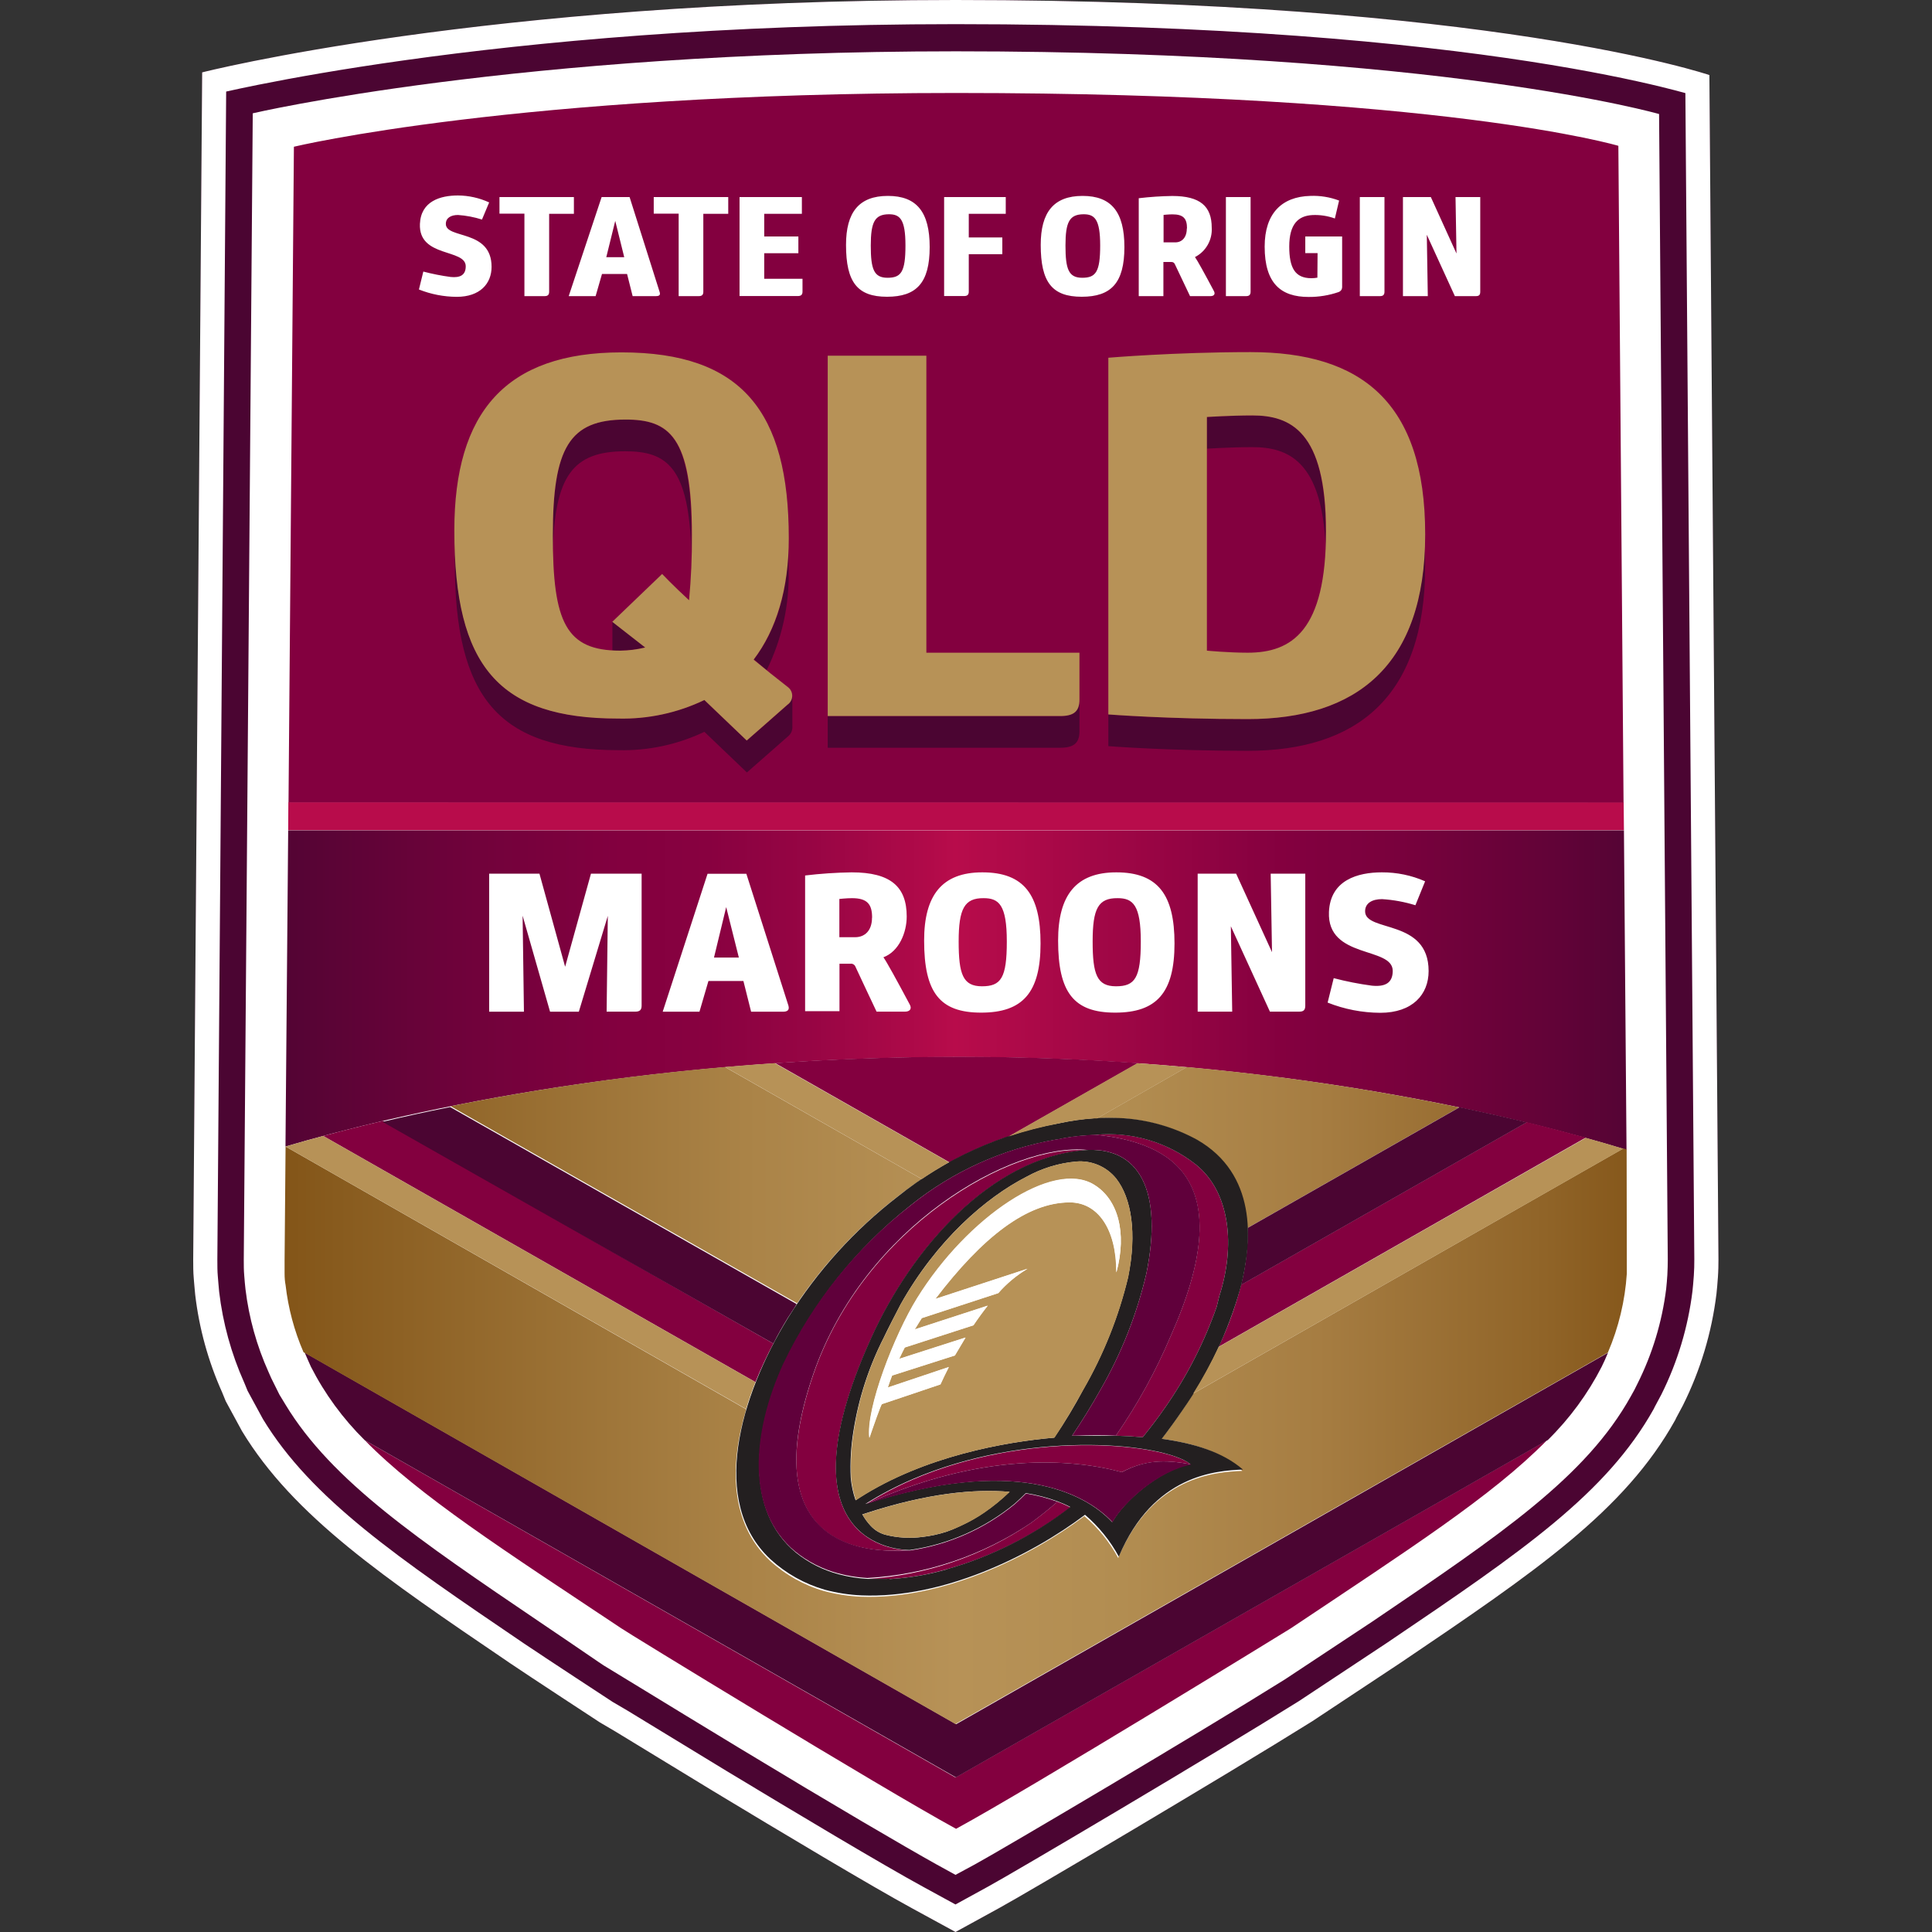 <svg width="80" height="80" viewBox="0 0 80 80" fill="none" xmlns="http://www.w3.org/2000/svg">
<rect x="0" y="0" width="80" height="80" fill="#333333" stroke="none"/>
<path d="M70.782 3.108C70.782 3.108 61.692 0 39.566 0C20.077 0 8.371 2.997 8.371 2.997L8 52.157C8 52.413 8 52.683 8.022 52.924C8.045 53.166 8.059 53.403 8.082 53.607C8.245 55.003 8.621 56.367 9.196 57.65L9.347 58.02L10.02 59.259C12.167 62.805 15.962 65.368 21.131 68.877C21.903 69.4 24.845 71.325 24.845 71.325L25.476 71.695C26.538 72.344 27.986 73.227 29.531 74.166C32.35 75.868 36.067 78.094 37.779 79.025L39.566 80L41.385 79.002C42.466 78.416 50.777 73.501 54.328 71.28L58.019 68.836C63.589 65.071 67.273 62.564 69.368 58.799L69.412 58.706L69.683 58.199C70.409 56.747 70.88 55.181 71.076 53.57C71.098 53.358 71.117 53.147 71.135 52.887C71.154 52.627 71.158 52.368 71.158 52.145L70.782 3.108Z" fill="#4B0532"/>
<path fill-rule="evenodd" clip-rule="evenodd" d="M41.385 79.002C42.466 78.416 50.777 73.501 54.328 71.28L58.019 68.836C63.589 65.071 67.273 62.564 69.368 58.799L69.412 58.706L69.683 58.199C70.409 56.747 70.88 55.181 71.076 53.57C71.098 53.358 71.117 53.147 71.135 52.887C71.154 52.627 71.158 52.368 71.158 52.145L70.782 3.108C70.782 3.108 61.692 0 39.566 0C20.077 0 8.371 2.997 8.371 2.997L8 52.157C8 52.413 8 52.683 8.022 52.924C8.031 53.026 8.04 53.127 8.047 53.225C8.058 53.359 8.069 53.489 8.082 53.607C8.245 55.003 8.621 56.367 9.196 57.65L9.347 58.02L10.02 59.259C12.152 62.781 15.912 65.333 21.028 68.806L21.131 68.877C21.903 69.4 24.845 71.325 24.845 71.325L25.476 71.695C26.538 72.344 27.986 73.227 29.531 74.166C32.35 75.868 36.067 78.094 37.779 79.025L39.566 80L41.385 79.002ZM39.564 78.86L40.908 78.123C41.961 77.552 50.237 72.659 53.786 70.439L57.459 68.008C57.46 68.007 57.461 68.006 57.463 68.005C63.081 64.208 66.523 61.837 68.48 58.338L68.52 58.254L68.795 57.74C69.465 56.396 69.9 54.948 70.082 53.458C70.103 53.261 70.12 53.063 70.138 52.816C70.154 52.592 70.158 52.36 70.158 52.148C70.158 52.147 70.158 52.146 70.158 52.145L69.788 3.855C69.529 3.783 69.194 3.695 68.78 3.594C67.611 3.31 65.811 2.927 63.319 2.542C58.335 1.774 50.582 1 39.566 1C29.872 1 22.12 1.745 16.799 2.489C14.138 2.861 12.085 3.232 10.701 3.509C10.148 3.62 9.701 3.716 9.365 3.791L9 52.157C9 52.158 9 52.159 9 52.16C9 52.425 9.001 52.646 9.018 52.832C9.031 52.969 9.039 53.076 9.046 53.171C9.055 53.285 9.063 53.382 9.075 53.493C9.227 54.788 9.576 56.051 10.108 57.241L10.115 57.256L10.252 57.591L10.888 58.761C12.898 62.069 16.469 64.503 21.692 68.049C22.071 68.305 22.992 68.913 23.826 69.461C24.242 69.734 24.634 69.991 24.921 70.179L25.372 70.475L25.99 70.837L25.998 70.842C27.059 71.491 28.506 72.373 30.05 73.311C32.877 75.018 36.57 77.229 38.257 78.146L39.564 78.86Z" fill="white"/>
<path d="M68.699 4.722C68.699 4.722 59.682 2.125 39.581 2.125C21.384 2.125 10.466 4.692 10.466 4.692L10.094 52.168C10.094 52.379 10.094 52.605 10.113 52.813C10.131 53.021 10.142 53.206 10.165 53.384C10.308 54.571 10.631 55.729 11.122 56.819L11.234 57.071L11.569 57.746L11.828 58.173C13.741 61.329 17.34 63.769 22.327 67.149C23.099 67.672 23.917 68.224 24.759 68.802L24.997 68.962L26.567 69.919C27.626 70.568 29.071 71.447 30.612 72.382C34.626 74.811 37.453 76.462 38.782 77.203L39.565 77.634L40.376 77.196C41.389 76.647 49.603 71.795 53.206 69.54L56.838 67.137C62.163 63.528 65.68 61.147 67.532 57.812L67.674 57.557L67.8 57.304C68.42 56.069 68.823 54.737 68.993 53.366C69.011 53.18 69.03 52.995 69.041 52.794C69.052 52.594 69.059 52.353 69.059 52.157L68.699 4.722Z" fill="white"/>
<path d="M67.232 33.218H11.94L11.933 34.379H67.244L67.232 33.218Z" fill="#B80C4B"/>
<path d="M11.821 47.475C16.144 46.2 26.193 43.767 39.726 43.767C53.095 43.767 63.099 46.307 67.351 47.613L67.244 34.386H11.933L11.821 47.475Z" fill="url(#paint0_linear_413_1738)"/>
<path d="M45.429 46.307L49.143 44.185C52.931 44.525 56.697 45.082 60.421 45.854L51.642 50.855C51.587 49.453 51.059 48.077 49.548 47.205C48.606 46.69 47.563 46.385 46.492 46.311C46.138 46.291 45.784 46.29 45.429 46.307ZM37.178 49.538C37.5 49.287 37.83 49.048 38.169 48.822L30.018 44.182C26.204 44.513 22.411 45.055 18.658 45.806L33.007 53.966C34.153 52.278 35.561 50.783 37.178 49.538Z" fill="url(#paint1_linear_413_1738)"/>
<path fill-rule="evenodd" clip-rule="evenodd" d="M64.053 59.643C64.274 59.435 64.301 59.409 64.076 59.63L64.053 59.643L64.027 59.667C61.78 61.948 58.337 64.159 53.447 67.427C53.306 67.516 42.689 74.043 39.588 75.727C36.498 74.043 25.729 67.453 25.729 67.427C20.841 64.174 17.365 61.944 15.104 59.637L39.565 73.602L64.053 59.643ZM36.647 65.379H35.919C38.349 65.23 40.693 64.426 42.704 63.053C43.075 62.776 43.447 62.483 43.784 62.182C43.969 62.249 44.148 62.328 44.322 62.419C42.787 63.596 41.039 64.468 39.175 64.986C38.531 65.171 37.871 65.295 37.203 65.357C36.536 65.418 37.021 65.357 36.647 65.379ZM37.501 64.192C34.556 64.385 31.585 63.02 33.679 56.911C35.762 50.832 41.916 47.324 45.01 47.639H44.872C41.043 47.969 37.768 51.674 36.078 55.406C32.243 63.87 37.088 64.184 37.633 64.192H37.501ZM46.45 60.958C44.353 60.391 40.598 60.127 35.848 62.29C36.475 61.895 37.132 61.55 37.813 61.258C42.488 59.251 47.84 59.734 49.181 60.547C49.228 60.576 49.269 60.605 49.306 60.632C48.211 60.434 47.405 60.457 46.45 60.958ZM45.362 46.986C46.853 46.849 48.339 47.29 49.514 48.217C50.97 49.382 51.144 51.64 50.491 53.662C50.469 53.736 50.401 54.033 50.38 54.111C49.864 55.587 49.149 56.986 48.255 58.269C47.954 58.706 47.639 59.114 47.319 59.512C46.949 59.479 46.577 59.458 46.205 59.448C47.103 58.153 47.865 56.768 48.478 55.316C51.352 48.874 48.523 47.305 45.359 46.986H45.362ZM32.023 55.635L15.857 46.415C15.03 46.609 14.205 46.816 13.384 47.038L31.281 57.23C31.5 56.685 31.747 56.153 32.023 55.635ZM51.36 53.325C51.136 54.165 50.835 54.984 50.461 55.769L65.665 47.105C64.922 46.904 64.124 46.689 63.218 46.467L51.389 53.203L51.36 53.325ZM41.794 47.049L47.127 44.019C44.671 43.846 42.209 43.759 39.747 43.759C37.055 43.759 34.503 43.855 32.101 44.023L39.32 48.132C40.108 47.693 40.937 47.331 41.794 47.049ZM67.228 33.23L67.013 6.038C67.013 6.038 59.678 3.85 39.591 3.85C21.394 3.85 12.17 6.076 12.17 6.076L11.947 33.225L67.228 33.23Z" fill="#83003F"/>
<path fill-rule="evenodd" clip-rule="evenodd" d="M12.872 56.589C13.447 57.716 14.199 58.744 15.1 59.634L39.584 73.598L64.094 59.626C64.995 58.74 65.747 57.716 66.323 56.592C66.419 56.399 66.497 56.221 66.583 56.013L39.592 71.395L12.616 56.006C12.697 56.199 12.779 56.377 12.872 56.589ZM32.617 54.578C32.74 54.381 32.867 54.207 32.989 54L18.639 45.84C17.701 46.027 16.767 46.231 15.836 46.452L32.024 55.635C32.212 55.265 32.409 54.916 32.617 54.578ZM51.386 53.21L63.215 46.474C62.364 46.266 61.439 46.059 60.44 45.847L51.661 50.847C51.68 51.644 51.587 52.439 51.386 53.21ZM32.61 29.179C32.718 29.095 32.789 28.973 32.81 28.838V30.091C32.814 30.17 32.798 30.249 32.765 30.32C32.731 30.392 32.681 30.455 32.617 30.503L30.928 31.986L29.167 30.303C28.06 30.831 26.844 31.091 25.617 31.063C20.664 31.063 18.832 28.901 18.832 23.274V22.706C18.995 27.766 20.875 29.754 25.599 29.754C26.832 29.783 28.055 29.52 29.167 28.986L30.921 30.663C30.921 30.663 32.376 29.39 32.61 29.179ZM51.668 29.776C48.326 29.776 45.894 29.583 45.894 29.583V30.896C45.894 30.896 48.334 31.089 51.668 31.089C56.151 31.089 59.014 28.893 59.014 23.437C59.014 23.2 59.014 22.981 58.992 22.754C58.777 27.743 55.972 29.776 51.668 29.776ZM43.9 30.963H34.274V29.65H43.9C44.46 29.65 44.698 29.457 44.698 28.967V30.28C44.698 30.77 44.464 30.962 43.9 30.963ZM32.803 28.748C32.805 28.773 32.805 28.798 32.803 28.823V28.748ZM31.745 27.751C32.383 26.458 32.695 25.029 32.654 23.589V22.848C32.569 24.702 32.068 26.186 31.218 27.298L31.745 27.751ZM25.692 26.939H25.358V25.748L26.724 26.809C26.386 26.891 26.04 26.934 25.692 26.939ZM25.896 17.373C23.572 17.373 22.891 18.545 22.891 22.169V22.851C22.969 19.721 23.705 18.686 25.888 18.686C27.612 18.686 28.543 19.335 28.625 22.929V22.146C28.644 18.074 27.7 17.373 25.896 17.373ZM51.855 17.202C50.985 17.202 49.975 17.266 49.975 17.266V18.578C49.975 18.578 50.985 18.515 51.855 18.515C53.34 18.515 54.744 19.09 54.892 22.666V21.998C54.907 17.84 53.428 17.202 51.855 17.202Z" fill="#4B0532"/>
<path d="M67.355 47.475V47.594L67.218 47.554L49.407 57.705C49.004 58.351 48.567 58.977 48.099 59.578C49.422 59.76 50.617 60.12 51.442 60.906C50.328 60.954 47.728 61.117 46.302 64.511C45.945 63.853 45.47 63.266 44.902 62.779C42.592 64.504 39.009 66.243 35.651 66.117C35.137 66.094 34.627 66.016 34.129 65.884C33.289 65.643 32.518 65.21 31.875 64.619C30.244 63.083 30.189 60.721 30.898 58.355L11.825 47.475L11.784 52.186V52.731C11.784 52.914 11.798 53.074 11.825 53.21C11.934 54.168 12.184 55.106 12.568 55.992L39.562 71.388L66.579 56.006C67.024 54.969 67.289 53.864 67.363 52.739V52.194L67.355 47.475Z" fill="url(#paint2_linear_413_1738)"/>
<path d="M48.107 59.578C48.359 59.252 48.72 58.759 48.965 58.395C50.045 56.852 50.857 55.138 51.367 53.325C51.891 51.304 52.006 48.603 49.577 47.198C48.635 46.682 47.593 46.377 46.521 46.303C46.119 46.28 45.716 46.28 45.315 46.303C44.829 46.335 44.348 46.404 43.874 46.508C41.427 46.94 39.128 47.981 37.189 49.535C35.388 50.923 33.849 52.621 32.643 54.549C30.627 57.835 29.367 62.197 31.901 64.564C32.544 65.154 33.316 65.587 34.155 65.828C34.653 65.961 35.163 66.039 35.677 66.062C39.02 66.199 42.618 64.463 44.928 62.724C45.496 63.211 45.971 63.798 46.328 64.456C47.762 61.062 50.346 60.899 51.468 60.851C50.617 60.116 49.421 59.76 48.107 59.578ZM39.194 64.986C38.55 65.171 37.89 65.295 37.222 65.357C36.555 65.418 37.04 65.357 36.665 65.379H35.938C35.53 65.357 35.125 65.292 34.73 65.187C34.08 65.015 33.474 64.707 32.952 64.285C30.883 62.571 31.15 59.337 32.458 56.496C33.672 53.922 35.469 51.666 37.709 49.909C39.453 48.506 41.526 47.569 43.732 47.187H43.758C44.172 47.096 44.591 47.038 45.014 47.012C45.151 47.012 45.233 46.994 45.366 46.99C46.855 46.853 48.339 47.292 49.514 48.217C50.97 49.382 51.144 51.641 50.491 53.663C50.469 53.737 50.402 54.033 50.38 54.111C49.864 55.587 49.15 56.986 48.255 58.269C47.955 58.707 47.639 59.114 47.319 59.512C46.949 59.479 46.577 59.458 46.205 59.449H44.393C44.791 58.862 45.188 58.221 45.586 57.513C46.443 56.019 47.077 54.408 47.469 52.731C48.163 49.327 47.193 47.438 44.869 47.628C41.04 47.958 37.764 51.663 36.075 55.395C32.016 64.352 37.679 64.181 37.679 64.181C39.275 63.95 40.776 63.285 42.02 62.26C42.176 62.122 42.325 61.978 42.477 61.826C42.922 61.896 43.358 62.009 43.78 62.163C43.965 62.231 44.145 62.31 44.319 62.401C42.786 63.584 41.04 64.462 39.175 64.986H39.194ZM43.651 59.53C41.601 59.708 38.273 60.302 35.592 62.015L35.428 62.122C35.324 61.82 35.256 61.507 35.228 61.188C35.198 60.542 35.236 59.894 35.34 59.256C35.552 57.909 35.975 56.605 36.594 55.391C36.699 55.161 37.174 54.233 37.289 54.019C38.775 51.363 40.813 49.59 42.518 48.722C43.148 48.375 43.844 48.163 44.561 48.099C44.873 48.071 45.188 48.121 45.477 48.244C45.766 48.367 46.02 48.559 46.216 48.803C46.851 49.612 47.082 51.055 46.711 52.883C46.319 54.517 45.693 56.084 44.854 57.539C44.491 58.225 44.089 58.89 43.651 59.53ZM35.693 62.713L35.856 62.66C38.403 61.83 40.338 61.648 41.798 61.774C41.466 62.094 41.108 62.385 40.727 62.645C40.446 62.837 40.149 63.006 39.84 63.15L39.666 63.231C39.512 63.304 39.355 63.368 39.194 63.424C38.871 63.529 38.54 63.601 38.203 63.64C37.683 63.71 37.154 63.678 36.647 63.547C36.417 63.481 36.21 63.352 36.049 63.176C35.918 63.035 35.805 62.88 35.711 62.713H35.693ZM46.042 63.02C44.883 61.785 41.957 60.302 35.83 62.278C36.457 61.883 37.114 61.539 37.794 61.247C42.47 59.241 47.821 59.723 49.161 60.535L49.295 60.627C47.936 60.902 46.51 62.216 46.061 63.02H46.042Z" fill="#231F20"/>
<path fill-rule="evenodd" clip-rule="evenodd" d="M43.755 47.182C44.168 47.092 44.588 47.033 45.01 47.008C45.147 46.986 45.229 46.986 45.363 46.986C48.531 47.305 51.357 48.87 48.479 55.316C47.866 56.768 47.104 58.153 46.206 59.448C45.701 59.419 45.14 59.422 44.509 59.448H44.394C44.791 58.862 45.189 58.221 45.586 57.512C46.443 56.019 47.078 54.408 47.469 52.731C48.144 49.411 47.238 47.535 45.047 47.617H45.01C41.917 47.301 35.778 50.781 33.68 56.889C31.582 62.998 34.556 64.363 37.501 64.2H37.683C39.279 63.968 40.78 63.303 42.025 62.278C42.181 62.141 42.329 61.997 42.481 61.844C42.926 61.914 43.362 62.027 43.785 62.182C43.447 62.483 43.076 62.776 42.704 63.053C40.689 64.414 38.343 65.204 35.915 65.342C35.508 65.32 35.103 65.255 34.709 65.15C34.059 64.978 33.453 64.67 32.93 64.248C30.861 62.549 31.129 59.315 32.436 56.459C33.661 53.895 35.466 51.653 37.709 49.909C39.452 48.505 41.524 47.566 43.729 47.182H43.755ZM49.306 60.632C48.212 60.434 47.409 60.45 46.455 60.958C44.357 60.391 40.602 60.127 35.852 62.29C41.973 60.301 44.902 61.785 46.065 63.032C46.518 62.227 47.941 60.914 49.322 60.65L49.306 60.632Z" fill="#60003B"/>
<path fill-rule="evenodd" clip-rule="evenodd" d="M35.711 62.712L35.874 62.66C38.422 61.83 40.356 61.648 41.816 61.773C41.484 62.093 41.127 62.385 40.747 62.645C40.465 62.837 40.168 63.005 39.859 63.149L39.684 63.231C39.524 63.304 39.361 63.368 39.194 63.424C38.871 63.528 38.54 63.601 38.203 63.639C37.683 63.709 37.154 63.678 36.647 63.547C36.417 63.48 36.21 63.352 36.049 63.175C35.918 63.035 35.805 62.88 35.711 62.712ZM46.221 48.8C46.024 48.555 45.77 48.363 45.481 48.24C45.192 48.117 44.877 48.067 44.564 48.095C43.847 48.159 43.152 48.371 42.521 48.718C40.817 49.586 38.785 51.359 37.292 54.014C37.055 54.468 36.823 54.926 36.599 55.387C35.983 56.603 35.562 57.908 35.354 59.255C35.251 59.894 35.213 60.542 35.243 61.188C35.271 61.506 35.338 61.821 35.443 62.122L35.607 62.015C38.288 60.301 41.619 59.704 43.666 59.53C44.145 58.814 44.541 58.117 44.861 57.542C45.701 56.087 46.326 54.52 46.718 52.887C47.085 51.051 46.851 49.608 46.221 48.8ZM46.221 52.679C46.221 50.873 45.448 49.79 44.293 49.786C42.514 49.786 40.672 51.225 38.722 53.784L42.541 52.535C42.086 52.804 41.676 53.145 41.33 53.543L38.161 54.578C38.161 54.578 37.958 54.901 37.872 55.046L40.892 54.063C40.695 54.315 40.494 54.586 40.3 54.875L37.456 55.794C37.378 55.95 37.297 56.11 37.226 56.266L39.974 55.383C39.825 55.63 39.678 55.878 39.532 56.124L36.933 56.956C36.865 57.122 36.81 57.289 36.754 57.453L39.283 56.604C39.16 56.837 39.049 57.078 38.934 57.323C38.366 57.52 37.166 57.916 36.513 58.139C36.476 58.139 36.141 59.1 35.993 59.538C35.848 58.321 37.029 55.276 37.972 53.751C40.074 50.369 43.598 48.013 45.292 49.048C46.295 49.656 46.669 51.032 46.231 52.668L46.221 52.679ZM31.281 57.23L13.384 47.037C12.863 47.176 12.343 47.322 11.825 47.475L30.894 58.343C31.005 57.968 31.136 57.597 31.281 57.23ZM49.407 57.705C49.796 57.082 50.148 56.437 50.461 55.773L65.665 47.116C66.241 47.275 66.757 47.427 67.213 47.565L49.407 57.705ZM39.298 48.128L32.082 44.023C31.382 44.069 30.695 44.123 30.022 44.182L38.172 48.822C38.541 48.572 38.917 48.341 39.298 48.128ZM43.862 46.514C44.337 46.411 44.819 46.343 45.303 46.311H45.429L49.143 44.189C48.459 44.126 47.775 44.072 47.09 44.026L41.76 47.06C42.449 46.833 43.15 46.651 43.862 46.514ZM32.609 29.179C32.375 29.39 30.92 30.663 30.92 30.663L29.167 28.986C28.055 29.52 26.832 29.783 25.598 29.754C20.644 29.754 18.813 27.581 18.813 21.965C18.813 17.062 20.949 14.591 25.736 14.591C30.712 14.591 32.662 17.043 32.662 22.284C32.662 24.394 32.145 26.078 31.206 27.314C31.678 27.704 32.156 28.087 32.64 28.463C32.694 28.507 32.736 28.563 32.765 28.627C32.793 28.69 32.806 28.759 32.803 28.828C32.801 28.898 32.782 28.966 32.748 29.026C32.714 29.087 32.667 29.14 32.609 29.179ZM59.014 22.125C59.014 27.581 56.151 29.776 51.668 29.776C48.326 29.776 45.894 29.583 45.894 29.583V14.813C45.894 14.813 48.638 14.58 51.783 14.58C56.362 14.58 59.014 16.646 59.014 22.125ZM38.359 27.027H44.698V28.967C44.698 29.457 44.464 29.65 43.9 29.65H34.274V14.728H38.359V27.027ZM54.907 21.998C54.907 17.84 53.421 17.202 51.854 17.202C50.985 17.202 49.975 17.266 49.975 17.266V26.942C49.975 26.942 50.866 27.027 51.665 27.027C53.499 27.027 54.907 26.111 54.907 21.998ZM22.891 22.169C22.891 25.77 23.43 26.942 25.684 26.942C26.032 26.938 26.378 26.895 26.716 26.812L25.353 25.748L27.418 23.767C27.418 23.767 27.863 24.238 28.532 24.854C28.617 23.954 28.657 23.051 28.651 22.146C28.651 18.066 27.712 17.373 25.903 17.373C23.571 17.373 22.891 18.545 22.891 22.169Z" fill="#B79257"/>
<path fill-rule="evenodd" clip-rule="evenodd" d="M45.307 49.059C46.295 49.66 46.67 51.036 46.232 52.683C46.232 50.877 45.459 49.794 44.304 49.79C42.526 49.79 40.684 51.23 38.734 53.789L42.552 52.538C42.097 52.808 41.688 53.149 41.341 53.547L38.173 54.582C38.173 54.582 37.969 54.904 37.883 55.049L40.903 54.067C40.696 54.33 40.499 54.601 40.313 54.879L37.468 55.799C37.39 55.955 37.308 56.114 37.237 56.27L39.985 55.387C39.837 55.635 39.689 55.881 39.544 56.129L36.944 56.959C36.877 57.127 36.821 57.294 36.766 57.457L39.294 56.607C39.172 56.84 39.06 57.082 38.946 57.326C38.377 57.523 37.178 57.92 36.524 58.142C36.487 58.142 36.153 59.103 36.004 59.541C35.859 58.324 37.04 55.279 37.984 53.755C40.089 50.377 43.614 48.025 45.307 49.059ZM58.609 37.484C58.16 37.345 57.697 37.26 57.228 37.231C56.819 37.231 56.526 37.395 56.526 37.736C56.526 38.618 59.156 38.029 59.156 40.21C59.156 41.181 58.487 41.938 57.154 41.938C56.407 41.934 55.668 41.791 54.974 41.515L55.226 40.503C55.745 40.639 56.272 40.743 56.804 40.814C57.35 40.87 57.67 40.707 57.67 40.202C57.67 39.182 54.947 39.72 55.029 37.762C55.085 36.441 56.222 36.122 57.22 36.122C57.837 36.119 58.447 36.245 59.011 36.493L58.609 37.484ZM48.634 39.067C48.634 41.107 47.892 41.931 46.176 41.931C44.46 41.931 43.814 41.096 43.814 38.945C43.814 37.068 44.557 36.122 46.224 36.122C47.955 36.122 48.634 37.06 48.634 39.067ZM43.087 39.067C43.087 41.107 42.344 41.931 40.627 41.931C38.912 41.931 38.266 41.1 38.266 38.945C38.266 37.068 39.009 36.122 40.676 36.122C42.41 36.122 43.087 37.06 43.087 39.067ZM28.963 41.893H27.441L29.298 36.182H30.905C30.905 36.182 32.647 41.634 32.647 41.641C32.696 41.819 32.614 41.893 32.417 41.893H31.102L30.783 40.621H29.335L28.963 41.893ZM21.695 41.893H20.255V36.178H22.338L23.401 40.031L24.47 36.178H26.568V41.638C26.568 41.816 26.494 41.89 26.308 41.89H25.119L25.168 37.925L23.968 41.893H22.777L21.64 37.917L21.695 41.893ZM51.023 41.89H49.593V36.178H51.186L52.671 39.427L52.616 36.178H54.049V41.638C54.049 41.827 53.975 41.89 53.796 41.89H52.585L50.967 38.355L51.023 41.89ZM34.761 41.871H33.338V36.252C33.978 36.175 34.621 36.132 35.265 36.122C36.884 36.122 37.545 36.719 37.545 37.951C37.545 38.604 37.234 39.394 36.58 39.639C36.699 39.795 37.156 40.629 37.672 41.597C37.769 41.774 37.672 41.89 37.475 41.89H36.297C36.297 41.89 35.455 40.109 35.425 40.035C35.41 39.993 35.381 39.957 35.342 39.933C35.304 39.909 35.258 39.9 35.214 39.906H34.761V41.871ZM45.244 38.985C45.244 40.347 45.422 40.84 46.21 40.84C46.996 40.84 47.238 40.499 47.238 38.985C47.238 37.472 46.911 37.191 46.28 37.191C45.471 37.183 45.244 37.624 45.244 38.985ZM39.696 38.985C39.696 40.347 39.874 40.84 40.661 40.84C41.449 40.84 41.69 40.499 41.69 38.985C41.69 37.472 41.364 37.191 40.732 37.191C39.937 37.183 39.696 37.624 39.696 38.985ZM29.565 39.65H30.594L30.07 37.561L29.565 39.65ZM36.112 37.999C36.112 37.453 35.923 37.191 35.28 37.191C35.05 37.191 34.756 37.224 34.756 37.224V38.808H35.407C35.815 38.808 36.108 38.53 36.108 37.999H36.112ZM54.558 10.482H54.049V9.792H55.575V11.899C55.573 11.941 55.559 11.983 55.534 12.017C55.509 12.051 55.474 12.077 55.434 12.092C55.033 12.23 54.611 12.299 54.186 12.296C53.043 12.296 52.367 11.739 52.367 10.211C52.367 8.842 53.072 8.142 54.257 8.112C54.663 8.095 55.069 8.161 55.449 8.305L55.274 9.047C54.977 8.939 54.662 8.891 54.346 8.905C53.759 8.935 53.385 9.277 53.385 10.207C53.385 11.083 53.618 11.517 54.294 11.52C54.38 11.52 54.466 11.512 54.55 11.498L54.558 10.482ZM19.958 9.091C19.636 8.989 19.303 8.925 18.966 8.902C18.673 8.902 18.461 9.021 18.461 9.272C18.461 9.907 20.355 9.484 20.355 11.049C20.355 11.747 19.872 12.291 18.914 12.291C18.377 12.289 17.846 12.185 17.347 11.987L17.529 11.245C17.902 11.343 18.28 11.418 18.662 11.469C19.055 11.509 19.285 11.39 19.285 11.027C19.285 10.286 17.328 10.682 17.388 9.272C17.428 8.323 18.246 8.094 18.963 8.094C19.409 8.097 19.849 8.195 20.255 8.382L19.958 9.091ZM46.559 10.23C46.559 11.713 46.013 12.288 44.791 12.288C43.569 12.288 43.094 11.691 43.094 10.141C43.094 8.791 43.629 8.112 44.828 8.112C46.027 8.112 46.559 8.787 46.559 10.23ZM38.496 10.23C38.496 11.713 37.95 12.288 36.729 12.288C35.507 12.288 35.032 11.691 35.032 10.141C35.032 8.791 35.566 8.112 36.766 8.112C37.965 8.112 38.496 8.787 38.496 10.23ZM59.122 12.262H58.093V8.16H59.248L60.31 10.497L60.27 8.16H61.294V12.08C61.294 12.214 61.242 12.262 61.113 12.262H60.243L59.081 9.721L59.122 12.262ZM57.142 12.262H56.307V8.16H57.328V12.08C57.328 12.21 57.268 12.262 57.142 12.262ZM51.598 12.262H50.762V8.16H51.784V12.08C51.784 12.21 51.724 12.262 51.598 12.262ZM48.174 12.262H47.153V8.208C47.613 8.153 48.075 8.122 48.538 8.115C49.7 8.115 50.175 8.542 50.175 9.428C50.19 9.677 50.132 9.924 50.009 10.14C49.886 10.356 49.703 10.531 49.481 10.645C49.566 10.756 49.893 11.35 50.265 12.051C50.335 12.18 50.265 12.262 50.124 12.262H49.277C49.277 12.262 48.671 10.983 48.649 10.941C48.638 10.911 48.617 10.886 48.589 10.869C48.561 10.853 48.529 10.845 48.497 10.849H48.174V12.262ZM30.155 8.853H29.123V12.08C29.123 12.21 29.064 12.262 28.933 12.262H28.102V8.846H27.07V8.16H30.155V8.853ZM24.663 12.262H23.549L24.912 8.16H26.07C26.07 8.16 27.311 12.073 27.311 12.08C27.355 12.21 27.311 12.262 27.155 12.262H26.196L25.966 11.346H24.927L24.663 12.262ZM23.764 8.853H22.739V12.08C22.739 12.21 22.68 12.262 22.55 12.262H21.715V8.846H20.682V8.16H23.764V8.853ZM41.646 8.853H40.115V9.832H41.504V10.526H40.115V12.073C40.115 12.206 40.056 12.259 39.915 12.259H39.094V8.16H41.646V8.853ZM33.204 8.853H31.645V9.792H33.059V10.485H31.645V11.543H33.23V12.073C33.23 12.206 33.171 12.259 33.03 12.259H30.623V8.16H33.204V8.853ZM36.057 10.17C36.057 11.149 36.186 11.502 36.751 11.502C37.316 11.502 37.493 11.257 37.493 10.163C37.493 9.069 37.26 8.872 36.807 8.872C36.223 8.876 36.057 9.191 36.057 10.17ZM44.119 10.17C44.119 11.149 44.249 11.502 44.813 11.502C45.378 11.502 45.556 11.257 45.556 10.163C45.556 9.069 45.322 8.872 44.869 8.872C44.282 8.876 44.119 9.191 44.119 10.17ZM25.105 10.649H25.848L25.476 9.146L25.105 10.649ZM48.649 10.036C48.931 10.044 49.143 9.843 49.143 9.462L49.151 9.454C49.151 9.061 49.013 8.876 48.553 8.876C48.389 8.876 48.181 8.898 48.181 8.898V10.036H48.649Z" fill="white"/>
<defs>
<linearGradient id="paint0_linear_413_1738" x1="9.478" y1="40.992" x2="69.606" y2="40.992" gradientUnits="userSpaceOnUse">
<stop stop-color="#4B0532"/>
<stop offset="0.17" stop-color="#71023B"/>
<stop offset="0.27" stop-color="#83003F"/>
<stop offset="0.33" stop-color="#880140"/>
<stop offset="0.4" stop-color="#970544"/>
<stop offset="0.48" stop-color="#B00A49"/>
<stop offset="0.5" stop-color="#B80C4B"/>
<stop offset="0.73" stop-color="#83003F"/>
<stop offset="0.8" stop-color="#7A013D"/>
<stop offset="0.92" stop-color="#600337"/>
<stop offset="1" stop-color="#4B0532"/>
</linearGradient>
<linearGradient id="paint1_linear_413_1738" x1="8.375" y1="49.078" x2="70.805" y2="49.078" gradientUnits="userSpaceOnUse">
<stop stop-color="#7C4C0F"/>
<stop offset="0.09" stop-color="#885B1E"/>
<stop offset="0.36" stop-color="#AA8347"/>
<stop offset="0.5" stop-color="#B79257"/>
<stop offset="0.61" stop-color="#B28D51"/>
<stop offset="0.74" stop-color="#A67D42"/>
<stop offset="0.89" stop-color="#906428"/>
<stop offset="1" stop-color="#7C4C0F"/>
</linearGradient>
<linearGradient id="paint2_linear_413_1738" x1="8.375" y1="59.437" x2="70.805" y2="59.437" gradientUnits="userSpaceOnUse">
<stop stop-color="#7C4C0F"/>
<stop offset="0.09" stop-color="#885B1E"/>
<stop offset="0.36" stop-color="#AA8347"/>
<stop offset="0.5" stop-color="#B79257"/>
<stop offset="0.61" stop-color="#B28D51"/>
<stop offset="0.74" stop-color="#A67D42"/>
<stop offset="0.89" stop-color="#906428"/>
<stop offset="1" stop-color="#7C4C0F"/>
</linearGradient>
</defs>
</svg>
